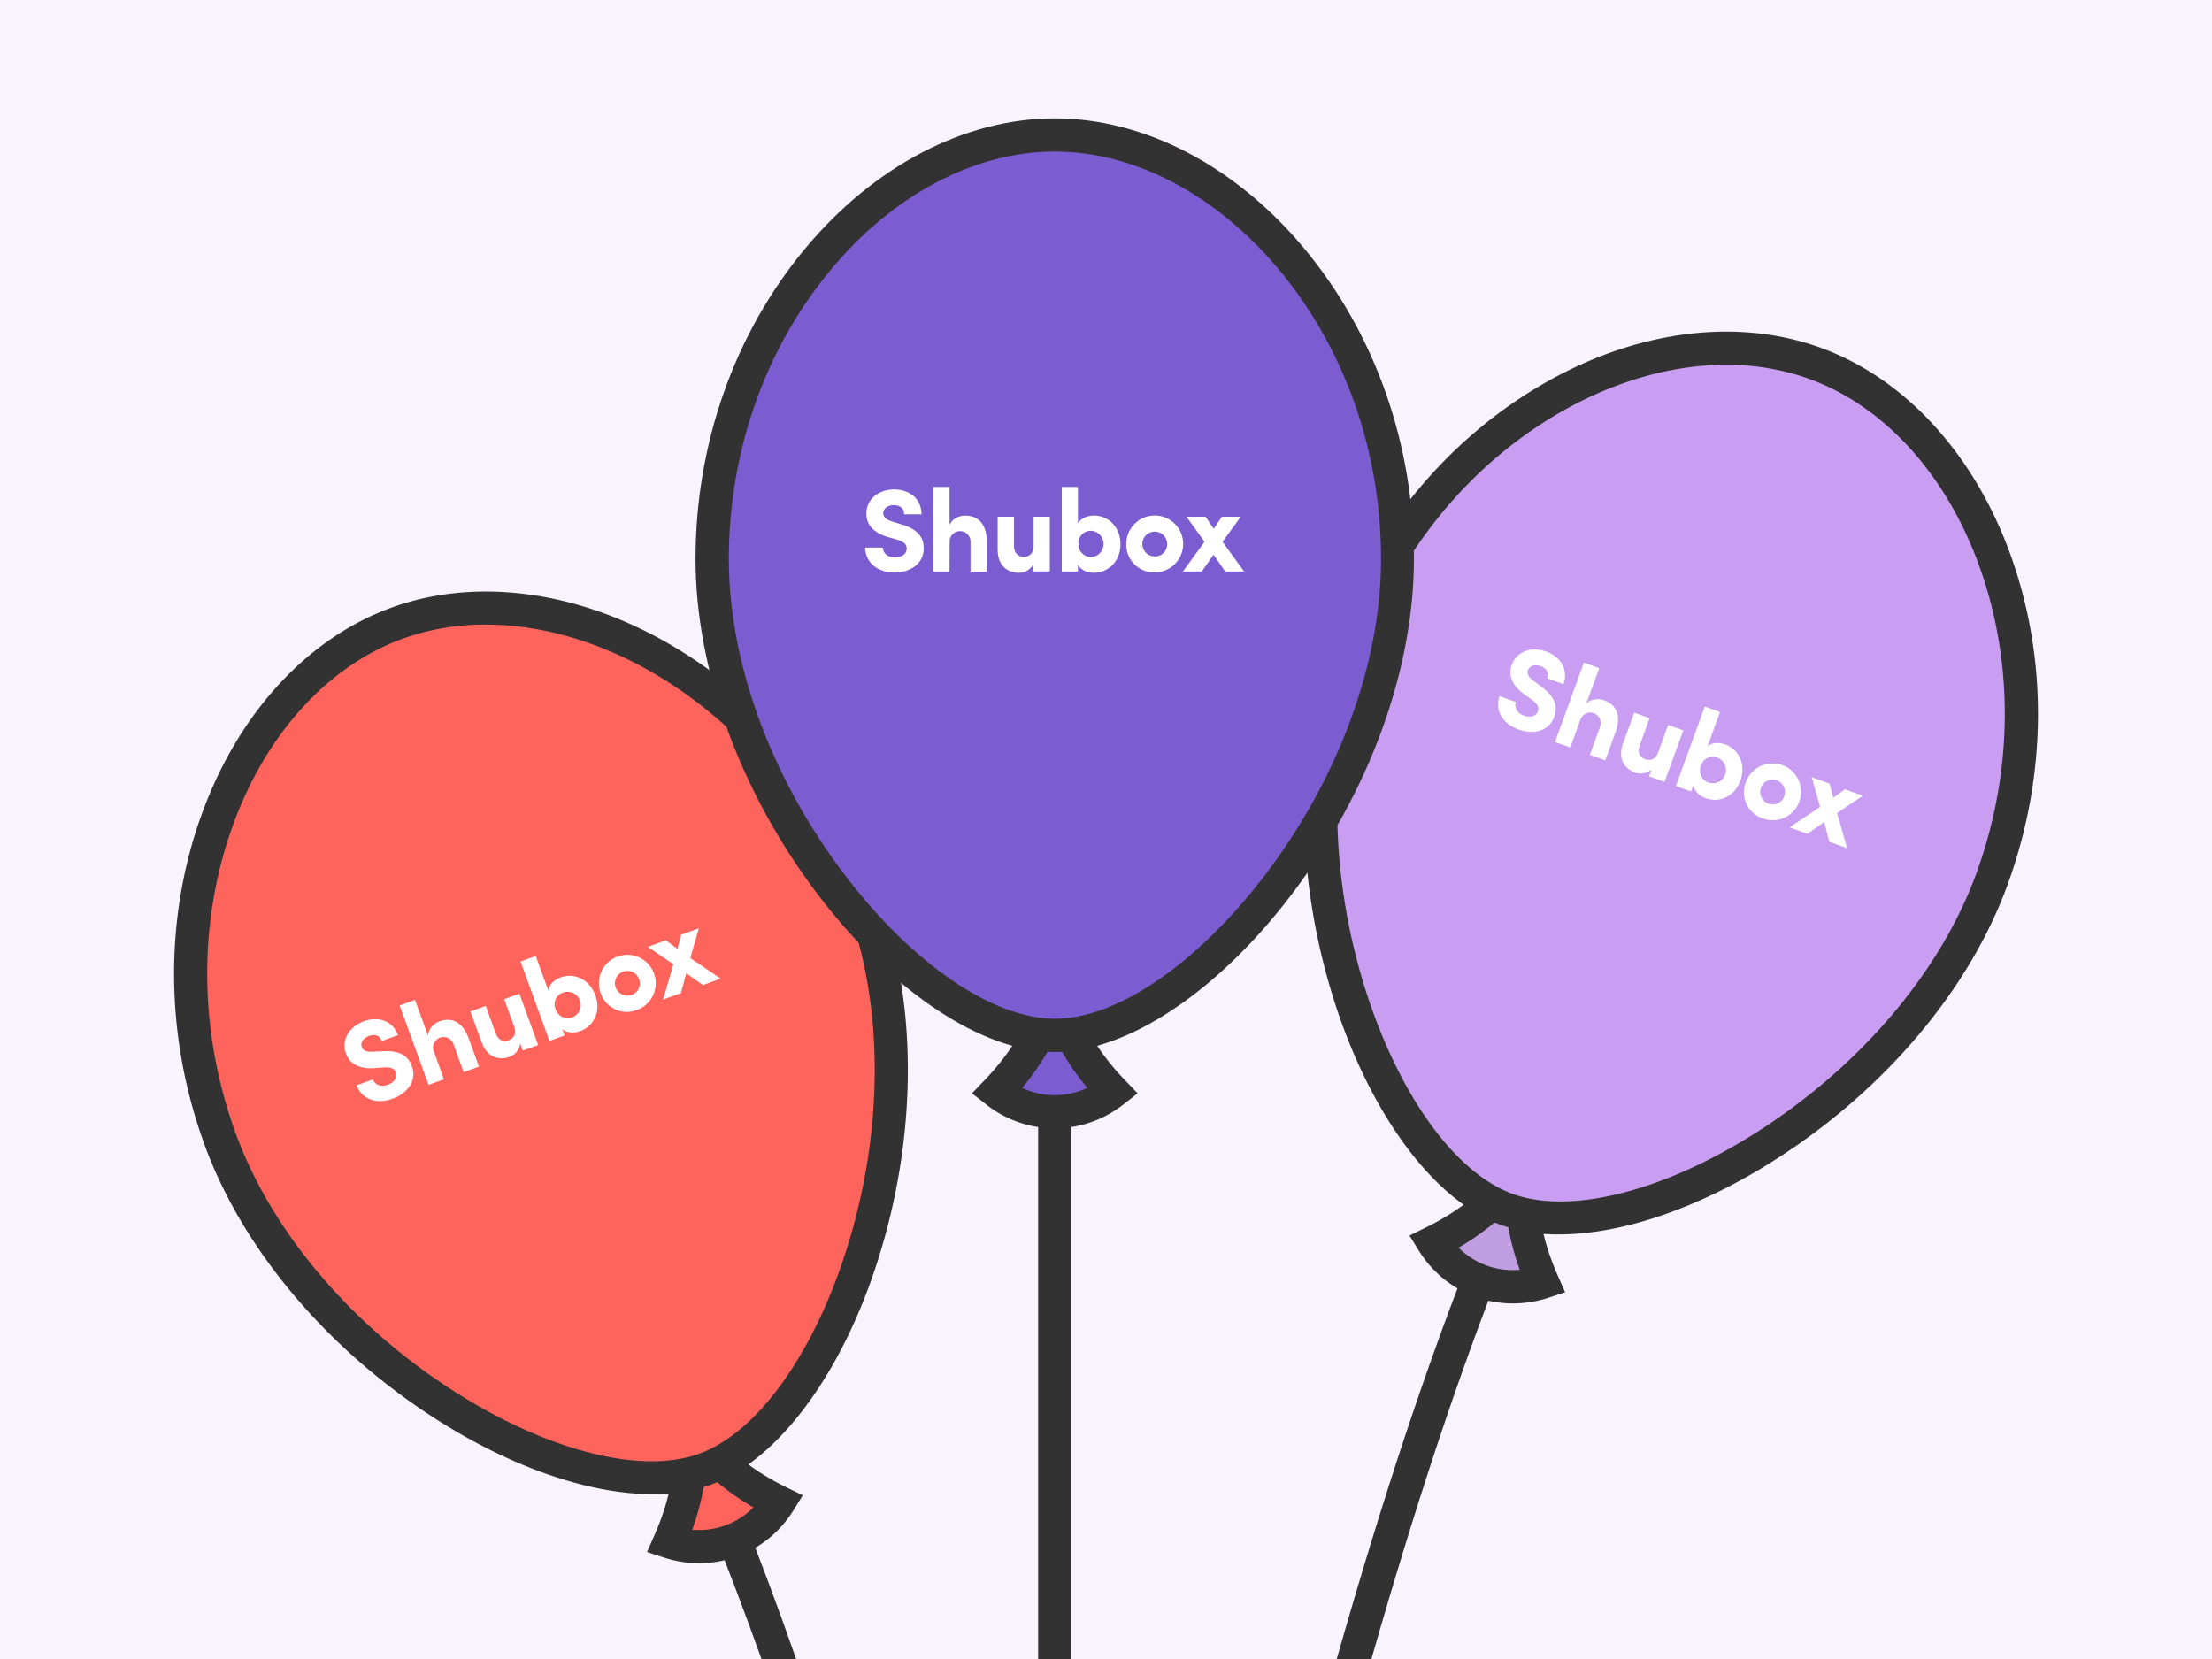 <svg xmlns="http://www.w3.org/2000/svg" viewBox="0 0 800 600"><defs><style>.cls-1{fill:#f9f2ff;}.cls-2{fill:#323233;}.cls-3{fill:#ff645c;}.cls-4{fill:#fff;}.cls-5{fill:#bf9de0;}.cls-6{fill:#c99ef2;}.cls-7{fill:#7c5cd1;}</style></defs><title>Asset 8</title><g id="Layer_2" data-name="Layer 2"><g id="Bg"><rect class="cls-1" width="800" height="600"/></g><g id="Content"><path class="cls-2" d="M287.93,600c-6.68-19.16-13.82-38.21-21.51-57.37l-11.14,4.47c7.06,17.59,13.73,35,20.12,52.91Z"/><rect class="cls-2" x="375.46" y="396.32" width="12" height="203.68"/><path class="cls-2" d="M496,600c15.52-54.3,31.64-103.47,48.47-145.42l-11.14-4.47c-16.62,41.44-33.13,91-49.88,149.88Z"/><path class="cls-3" d="M249.42,516.24c1.3,12.86-.74,26.57-7.3,41.42a33.95,33.95,0,0,0,39.53-14.39C267.07,536.12,256.69,526.93,249.42,516.24Z"/><path class="cls-2" d="M252.86,565.35a40.94,40.94,0,0,1-12.61-2L234,561.3l2.68-6.06c5.86-13.27,8.09-25.83,6.82-38.39l-2.38-23.54,13.31,19.56c7.11,10.44,16.89,18.63,29.91,25l6,2.92-3.51,5.63a40.3,40.3,0,0,1-21.39,16.89A39.53,39.53,0,0,1,252.86,565.35Zm-2.51-12.11a27.61,27.61,0,0,0,22.13-8.07,90.8,90.8,0,0,1-17.19-12.81A90.84,90.84,0,0,1,250.35,553.25Z"/><path class="cls-3" d="M312.44,327.09c29,79.58-10.41,187.18-57.49,204.31s-146.41-40-175.37-119.56,4.61-164.86,64-186.47S283.47,247.51,312.44,327.09Z"/><path class="cls-2" d="M236.06,540.39c-22.81,0-51.17-9.65-78.84-27.45-39.19-25.21-69.55-61.31-83.28-99-14.25-39.14-14.65-81.42-1.14-119.05,13.15-36.62,38.19-64,68.72-75.11s67.31-6.24,100.92,13.36C277,253.25,303.83,285.9,318.07,325c13.73,37.74,13.69,84.9-.14,129.4-13,42-36.4,73.67-60.94,82.6A61.25,61.25,0,0,1,236.06,540.39Zm-60.34-314.5A87.82,87.82,0,0,0,145.61,231C118.45,240.9,96,265.65,84.08,298.9c-12.56,35-12.17,74.38,1.13,110.89,12.85,35.32,41.47,69.24,78.5,93.05,33.92,21.81,68.09,30.59,89.18,22.92s41.63-36.37,53.59-74.88c13.06-42,13.17-86.42.32-121.74-13.29-36.51-38.3-66.94-70.42-85.67C216.46,231.86,195.46,225.89,175.72,225.89Z"/><path class="cls-4" d="M134.91,390.53c.74,1.72,2.67,2.78,5.29,1.82,2.34-.85,3.58-2.57,3-4.39-.39-1.23-1.37-2.09-4.44-1.91l-3.65.28c-6.71.35-9.08-2.82-10-5.3-1.79-4.92,1.19-9.75,6.45-11.67s10.45-.22,12.36,5l-5.84,2.13c-.67-1.85-2.35-2.67-4.69-1.82-2,.74-3.15,2.41-2.56,4,.27.73,1,1.94,4,1.69l3.63-.16c7.36-.53,9.65,2.88,10.56,5.53,1.89,5.49-2.09,9.86-7,11.63-6,2.18-11.27.08-13.06-4.84l5.89-2.14Z"/><path class="cls-4" d="M160.54,390.35l-5.55,2-10.45-28.72,5.55-2,4.75,13c-.05-2.57,2.25-4.57,4-5.21,4.92-1.79,8.64.55,10.69,6.2l3.69,10.13-5.55,2-3.63-10a3.79,3.79,0,1,0-7.07,2.68Z"/><path class="cls-4" d="M182.3,361.37l5.55-2,6.77,18.6-5.55,2-.92-2.53a6.05,6.05,0,0,1-3.74,4.72c-4.19,1.52-8.29.1-10.22-5.21l-4.06-11.15,5.55-2,3.61,9.93c1.08,3,3.39,3,4.66,2.5,1.7-.62,3-2.2,2-5l-3.58-9.83Z"/><path class="cls-4" d="M198.71,376.46l-10.45-28.72,5.5-2,4.52,12.41c.3-2,2.19-3.83,4.48-4.66,4.77-1.74,10.39.52,12.57,6.51s-.73,11.18-5.5,12.92c-2.29.83-4.88.67-6.45-.74l.83,2.29Zm8.16-8.48a4.77,4.77,0,0,0-3.26-9,4.48,4.48,0,0,0-2.67,6A4.63,4.63,0,0,0,206.87,368Z"/><path class="cls-4" d="M217.2,359.09a10.28,10.28,0,1,1,13.17,6.18A10,10,0,0,1,217.2,359.09ZM231.07,354a4.48,4.48,0,1,0-2.68,5.83A4.38,4.38,0,0,0,231.07,354Z"/><polygon class="cls-4" points="234.29 342.44 240.77 340.09 245.03 343.17 246.32 338.07 252.75 335.73 249.66 346.5 260.63 353.92 254.21 356.26 248.19 352 246.27 359.15 239.85 361.49 243.53 348.73 234.29 342.44"/><path class="cls-5" d="M550.58,422.28c-7.27,10.69-17.65,19.88-32.22,27a33.95,33.95,0,0,0,39.53,14.39C551.32,448.85,549.28,435.14,550.58,422.28Z"/><path class="cls-2" d="M547.13,471.4a39.48,39.48,0,0,1-14.63-2.8,40.43,40.43,0,0,1-19.24-16.12l-3.5-5.63,5.95-2.92c13-6.4,22.8-14.58,29.91-25l13.31-19.57-2.38,23.54c-1.27,12.57,1,25.13,6.82,38.4l2.68,6.07-6.3,2.06A41,41,0,0,1,547.13,471.4ZM527.5,451.23a27.62,27.62,0,0,0,22.14,8,90.88,90.88,0,0,1-4.93-20.86A90.83,90.83,0,0,1,527.5,451.23Z"/><path class="cls-6" d="M720.43,317.89c-29,79.58-128.29,136.7-175.37,119.56S458.6,312.71,487.56,233.13s109.5-123.32,168.88-101.71S749.39,238.31,720.43,317.89Z"/><path class="cls-2" d="M563.94,446.43A61.23,61.23,0,0,1,543,443.08c-24.54-8.93-47.9-40.58-60.94-82.6-13.82-44.5-13.87-91.67-.13-129.4,14.25-39.14,41.11-71.79,75.65-91.93,33.61-19.6,70.4-24.47,100.92-13.37s55.57,38.48,68.72,75.11c13.51,37.63,13.1,79.91-1.14,119.05-13.73,37.74-44.09,73.83-83.28,99C615.11,436.78,586.75,446.43,563.94,446.43Zm60.34-314.5c-19.74,0-40.74,6-60.66,17.58-32.12,18.73-57.13,49.16-70.42,85.67-12.85,35.32-12.74,79.69.32,121.74,12,38.51,32.49,67.21,53.59,74.88s55.27-1.1,89.18-22.92c37-23.82,65.64-57.73,78.5-93.05h0c13.29-36.51,13.69-75.9,1.13-110.89-11.94-33.26-34.37-58-61.53-67.89A87.83,87.83,0,0,0,624.28,131.93Z"/><path class="cls-4" d="M548.2,254c-.54,1.79.26,3.84,2.88,4.8,2.34.85,4.4.33,5.1-1.45.49-1.2.3-2.48-2.18-4.32l-3-2.13c-5.36-4-5.14-8-4.24-10.47,1.79-4.92,7.18-6.7,12.44-4.79s8.15,6.55,6.23,11.81l-5.84-2.13c.67-1.85-.08-3.56-2.42-4.41-2-.74-4-.17-4.55,1.43-.27.73-.45,2.15,2,3.86l2.89,2.21c6,4.33,5.54,8.41,4.53,11-2.08,5.42-7.94,6.21-12.81,4.44-6-2.18-8.69-7.19-6.9-12.1l5.89,2.14Z"/><path class="cls-4" d="M567.94,270.36l-5.55-2,10.45-28.72,5.55,2-4.75,13c1.61-2,4.66-2.05,6.41-1.41,4.92,1.79,6.26,6,4.21,11.62L580.58,275,575,273l3.63-10a3.79,3.79,0,1,0-7.14-2.49Z"/><path class="cls-4" d="M603.24,262.15l5.55,2L602,282.77l-5.55-2,.92-2.53a6.05,6.05,0,0,1-5.9,1.22c-4.19-1.52-6.41-5.26-4.48-10.56l4.06-11.15,5.55,2L593,269.67c-1.08,3,.7,4.44,2,4.91,1.7.62,3.71.25,4.74-2.57l3.58-9.83Z"/><path class="cls-4" d="M606.11,284.25l10.45-28.72,5.5,2-4.52,12.41c1.55-1.37,4.14-1.53,6.43-.69,4.77,1.74,7.62,7.08,5.45,13.06s-7.74,8.1-12.52,6.36c-2.29-.83-4.17-2.62-4.46-4.71l-.83,2.29Zm11.7-1.25a4.77,4.77,0,0,0,3.26-9,4.48,4.48,0,0,0-5.9,2.87A4.63,4.63,0,0,0,617.82,283Z"/><path class="cls-4" d="M631.44,282.83a10.28,10.28,0,1,1,6.11,13.2A10,10,0,0,1,631.44,282.83Zm13.88,5.05a4.48,4.48,0,1,0-5.8,2.74A4.38,4.38,0,0,0,645.32,287.88Z"/><polygon class="cls-4" points="655.24 281.07 661.71 283.43 663 288.53 667.26 285.45 673.69 287.79 664.41 294.06 668.04 306.79 661.62 304.45 659.74 297.32 653.68 301.57 647.25 299.23 658.27 291.82 655.24 281.07"/><path class="cls-7" d="M381.46,358.34c-3.18,12.53-9.79,24.71-21,36.43a33.95,33.95,0,0,0,42.06,0C391.25,383.06,384.64,370.87,381.46,358.34Z"/><path class="cls-2" d="M381.48,408.07l-1.15,0a40.44,40.44,0,0,1-23.59-8.56l-5.21-4.09,4.59-4.78c10-10.46,16.44-21.5,19.54-33.75l5.82-22.94,5.82,22.94c3.1,12.24,9.5,23.28,19.54,33.75l4.59,4.78-5.22,4.09A40.34,40.34,0,0,1,381.48,408.07Zm-11.8-14.63a27.62,27.62,0,0,0,23.56,0,90.86,90.86,0,0,1-11.77-17.92A90.88,90.88,0,0,1,369.68,393.44Z"/><path class="cls-7" d="M505.37,202.16c0,84.69-73.8,172.33-123.91,172.33S257.56,286.84,257.56,202.16,318.28,48.82,381.46,48.82,505.37,117.47,505.37,202.16Z"/><path class="cls-2" d="M381.46,380.48c-26.12,0-58.89-21.75-85.52-56.77-28.21-37.09-44.39-81.4-44.39-121.55,0-41.65,14.08-81.52,39.64-112.26C316.08,60,349,42.82,381.46,42.82S446.84,60,471.72,89.89c25.57,30.74,39.64,70.61,39.64,112.26,0,40.16-16.18,84.46-44.39,121.55C440.35,358.73,407.58,380.48,381.46,380.48Zm0-325.67c-28.9,0-58.44,15.58-81,42.75-23.78,28.59-36.87,65.73-36.87,104.59,0,37.59,15.29,79.24,41.94,114.29,24.41,32.1,53.52,52,76,52s51.56-19.94,76-52c26.65-35,41.94-76.7,41.94-114.29,0-38.86-13.09-76-36.87-104.59C439.9,70.4,410.37,54.82,381.46,54.82Z"/><path class="cls-4" d="M319.27,198.07c.1,1.87,1.55,3.52,4.35,3.52,2.49,0,4.25-1.19,4.3-3.11.05-1.3-.57-2.44-3.52-3.32l-3.52-1c-6.42-2-7.56-5.75-7.56-8.39,0-5.23,4.46-8.76,10.05-8.76s9.9,3.37,9.9,9H327c0-2-1.3-3.32-3.78-3.32-2.18,0-3.78,1.19-3.78,2.9,0,.78.31,2.18,3.16,3l3.47,1.09c7.1,2,8.08,6,8,8.81-.1,5.8-5.34,8.55-10.52,8.55-6.37,0-10.62-3.78-10.62-9h6.27Z"/><path class="cls-4" d="M343.41,206.67H337.5V176.1h5.91V190c.83-2.44,3.68-3.52,5.54-3.52,5.23,0,7.93,3.47,7.93,9.48v10.78H351V196.1a3.79,3.79,0,1,0-7.56.1Z"/><path class="cls-4" d="M373.77,186.87h5.91v19.79h-5.91V204a6.05,6.05,0,0,1-5.13,3.16c-4.46,0-7.82-2.75-7.82-8.39V186.87h5.91v10.57c0,3.16,2.18,3.94,3.52,3.94,1.81,0,3.57-1,3.57-4V186.87Z"/><path class="cls-4" d="M384,206.67V176.1h5.85v13.21c1-1.81,3.37-2.85,5.8-2.85,5.08,0,9.58,4,9.58,10.41,0,6.22-4.51,10.26-9.58,10.26-2.44,0-4.82-1-5.8-2.9v2.44Zm10.57-5.18a4.77,4.77,0,0,0,0-9.53,4.48,4.48,0,0,0-4.56,4.71A4.63,4.63,0,0,0,394.6,201.48Z"/><path class="cls-4" d="M407.34,196.67A10.28,10.28,0,1,1,417.6,207,10,10,0,0,1,407.34,196.67Zm14.77,0a4.48,4.48,0,1,0-4.51,4.56A4.38,4.38,0,0,0,422.11,196.67Z"/><polygon class="cls-4" points="429.1 186.87 435.99 186.87 438.95 191.23 441.9 186.87 448.74 186.87 442.16 195.94 449.93 206.67 443.09 206.67 438.89 200.6 434.65 206.67 427.81 206.67 435.63 195.94 429.1 186.87"/></g></g></svg>